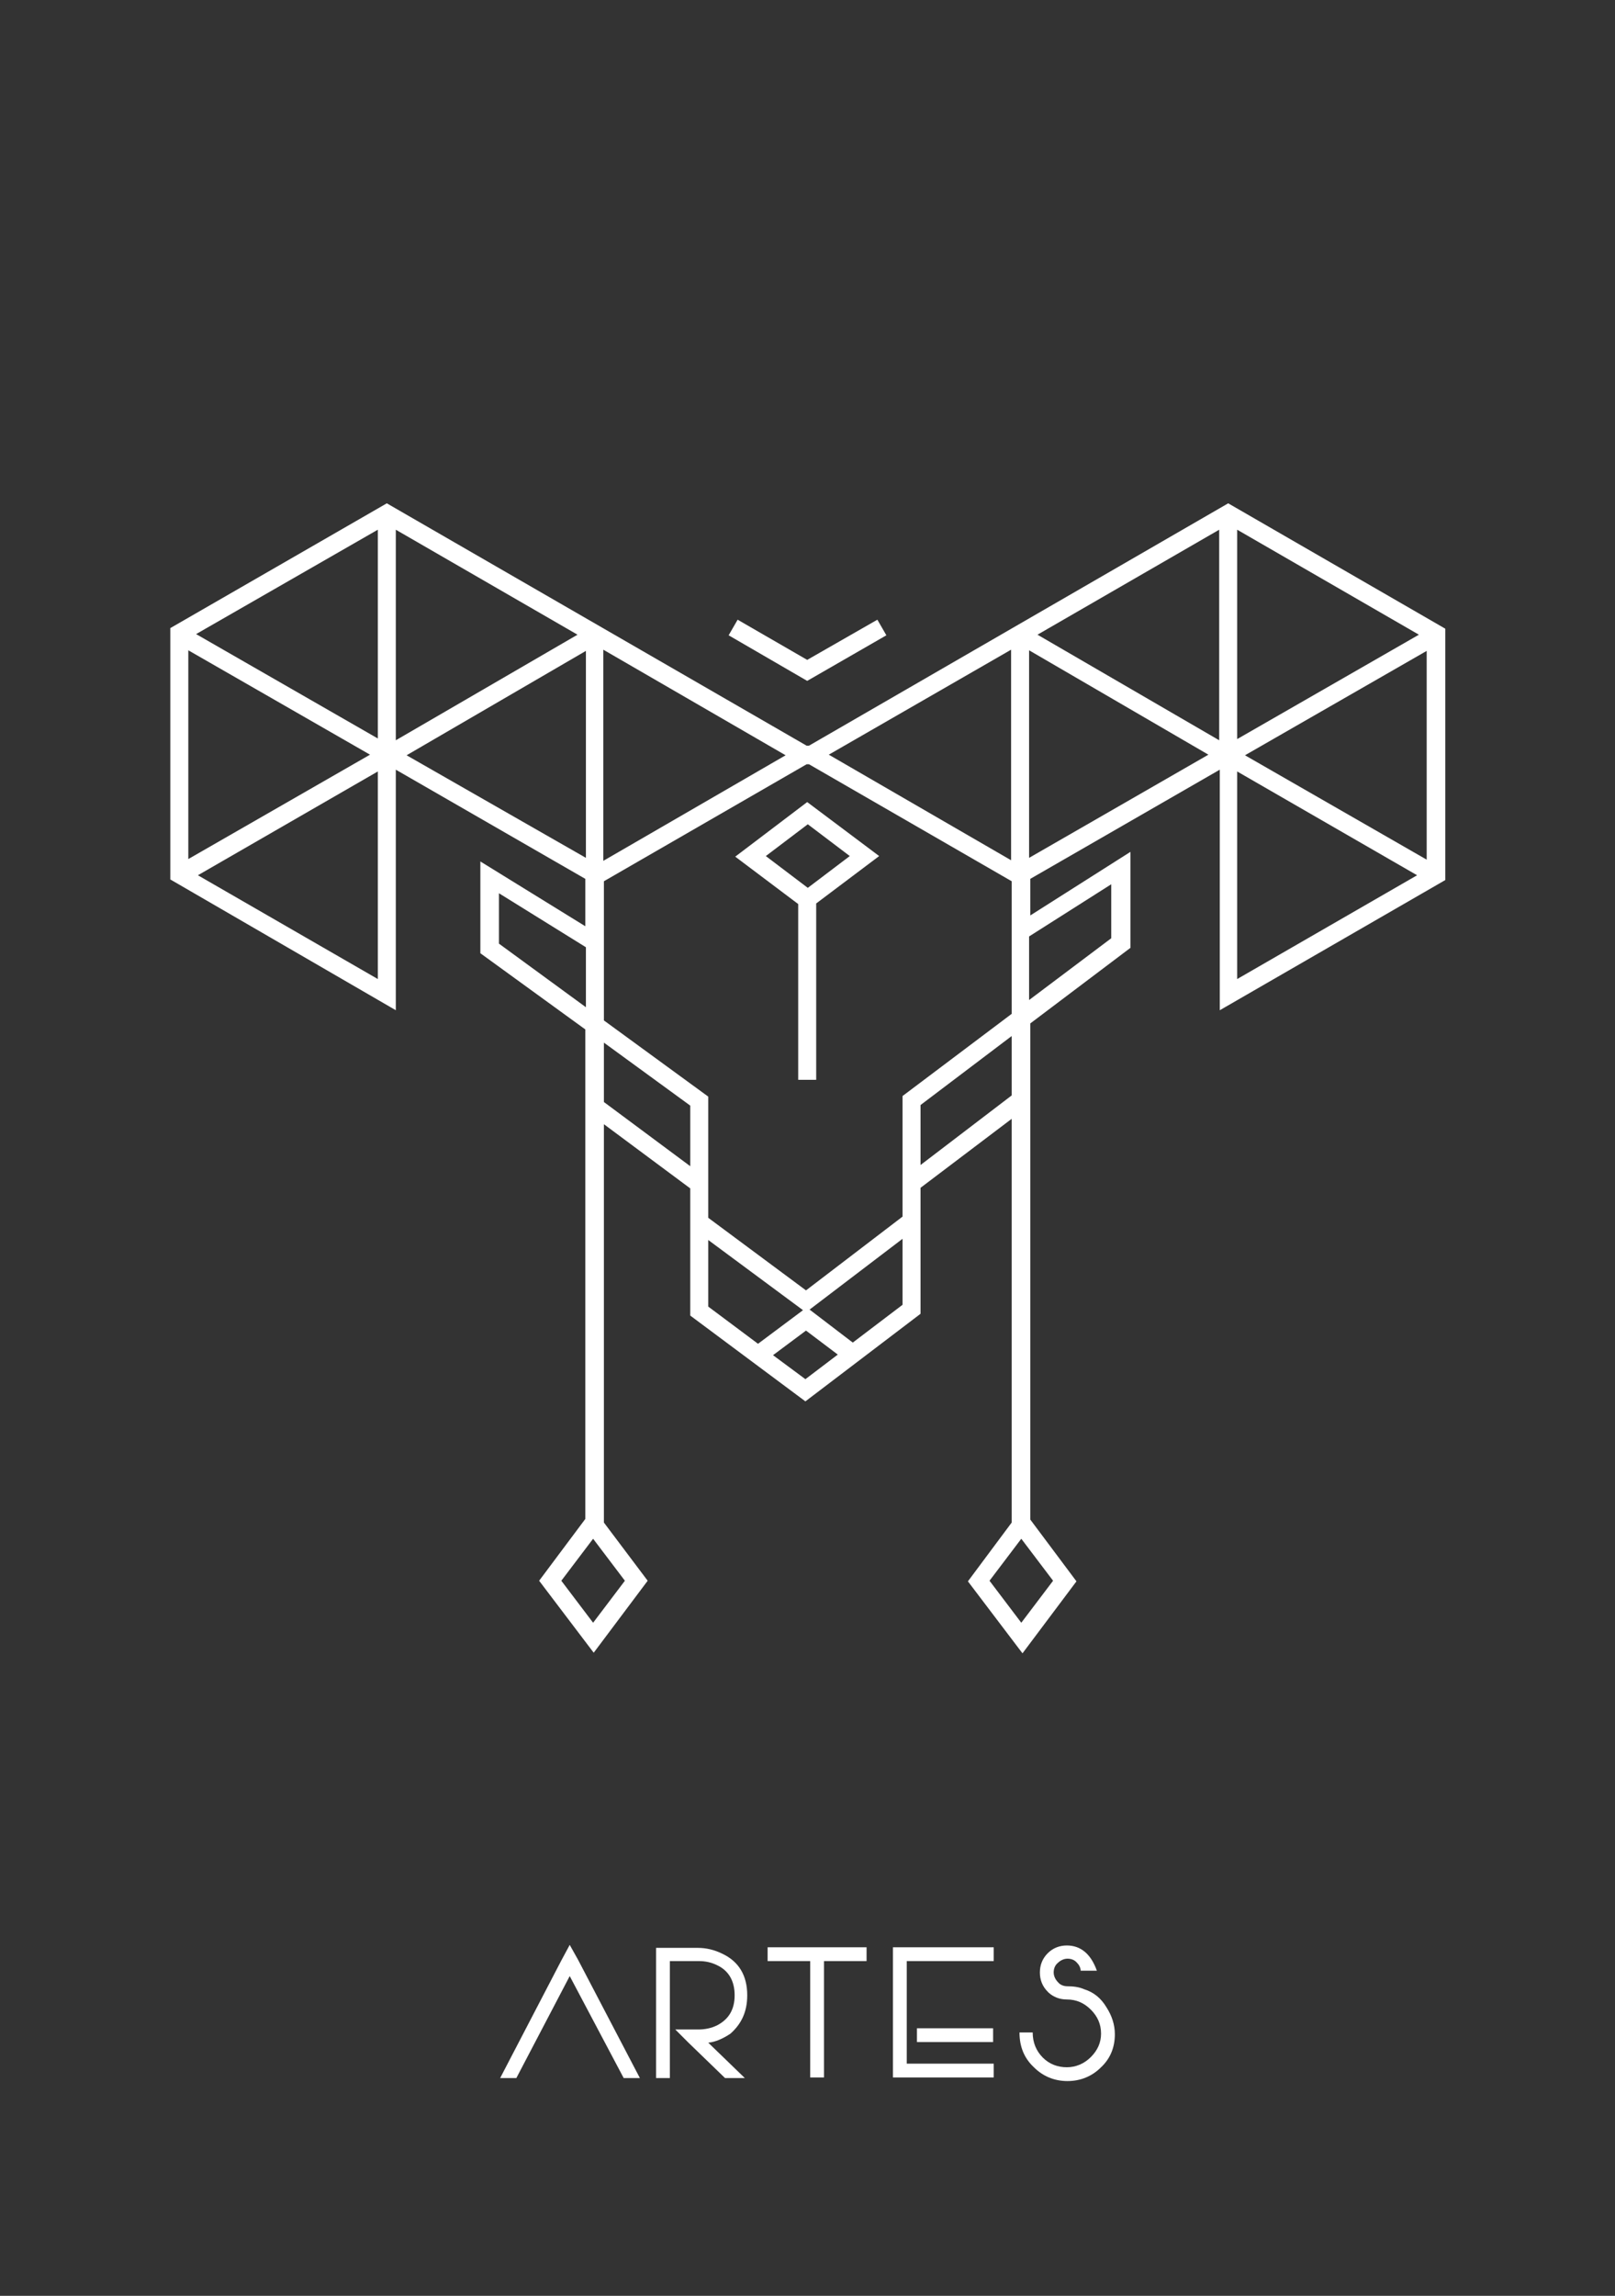<?xml version="1.0" encoding="utf-8"?>
<!-- Generator: Adobe Illustrator 19.0.0, SVG Export Plug-In . SVG Version: 6.00 Build 0)  -->
<svg version="1.1" baseProfile="basic" id="Слой_1"
	 xmlns="http://www.w3.org/2000/svg" xmlns:xlink="http://www.w3.org/1999/xlink" x="0px" y="0px" viewBox="0 0 269.3 382.7"
	 xml:space="preserve">
<rect x="0" y="0" width="269.3" height="382.7" fill="#333333" stroke="none"/>
<style type="text/css">
	.st0{fill:#FFFFFF;}
</style>
<polygon id="XMLID_34_" class="st0" points="95,324.2 93.6,326.8 93.6,326.8 83.4,346.4 86.1,346.4 95,329.4 104,346.4 106.7,346.4 
	96.4,326.7 "/>
<path id="XMLID_33_" class="st0" d="M124.6,332.6c0-3.3-1.4-5.6-4.1-6.9c-1.4-0.7-2.8-1-4.1-1h-5.5h-1.5v21.7h2.3v-19.5h4.8
	c1.1,0,2.1,0.2,3.1,0.7c1.9,0.9,2.9,2.6,2.9,5s-1,4-2.9,5c-1,0.5-2.1,0.7-3.1,0.7h-3.9l2.2,2.2l6.1,5.9h3.3l-6.1-5.9
	c1.2-0.1,2.5-0.7,3.7-1.5C123.6,337.4,124.6,335.4,124.6,332.6z"/>
<polygon id="XMLID_32_" class="st0" points="128,326.9 135.1,326.9 135.1,346.3 137.4,346.3 137.4,326.9 144.5,326.9 144.5,324.6 
	128,324.6 "/>
<polygon id="XMLID_31_" class="st0" points="148.9,346.3 165.7,346.3 165.7,344 151.2,344 151.2,326.9 165.7,326.9 165.7,324.6 
	148.9,324.6 "/>
<rect id="XMLID_30_" x="152.9" y="338.1" class="st0" width="12.7" height="2.3"/>
<path id="XMLID_29_" class="st0" d="M180.8,331.6c-0.9-0.4-1.9-0.5-2.8-0.5c-0.6,0-1.2-0.2-1.6-0.7c-0.4-0.4-0.7-1-0.7-1.6
	c0-0.6,0.2-1.2,0.7-1.6c0.4-0.4,1-0.7,1.6-0.7c0.6,0,1.2,0.2,1.6,0.7c0.4,0.4,0.6,0.9,0.6,1.3l2.7,0c-1-2.8-2.7-4.2-5-4.2
	c-1.2,0-2.3,0.4-3.2,1.3c-0.9,0.9-1.3,2-1.3,3.2c0,1.2,0.4,2.3,1.3,3.2c0,0,0.1,0.1,0.2,0.2c0.8,0.7,1.8,1.1,3,1.1
	c1.6,0,2.9,0.6,4,1.7c1.1,1.1,1.7,2.4,1.7,4c0,1.5-0.6,2.8-1.7,3.9c-1.1,1.1-2.5,1.7-4,1.7c-1.5,0-2.9-0.5-4-1.6
	c-1.1-1.1-1.7-2.5-1.7-4.2h-2.2c0,2.4,0.8,4.3,2.4,5.8c1.5,1.5,3.4,2.3,5.6,2.3c2.2,0,4.1-0.8,5.6-2.3c1.6-1.5,2.3-3.4,2.3-5.5
	c0-1.6-0.5-3.1-1.4-4.5C183.6,333.1,182.4,332.1,180.8,331.6z"/>
<polygon id="XMLID_28_" class="st0" points="147.8,105.9 146.3,103.3 134.6,110 123,103.3 121.5,105.9 134.6,113.5 "/>
<path id="XMLID_48_" class="st0" d="M204.8,83.9l-69.9,40.4h-0.4L64.5,83.9l-36.1,20.8v41.9L66,168.4l0-40.1l31.6,18.2v7.9
	l-17.5-10.8v15.3l17.5,12.7v81.6l-7.7,10.3l9.1,12l9-12l-7.3-9.7v-66.4l14.4,10.7v21.2l19.2,14.3l19.2-14.6v-21l15.2-11.5v67.3
	l-7.3,9.8l9.1,12l9-12l-7.7-10.3v-82.7l16.7-12.6v-16l-16.7,10.6v-6.1l31.6-18.2l0,40.1l37.6-21.7v-41.9L204.8,83.9z M31.4,108.4
	l30.3,17.4l-30.3,17.4V108.4z M63,163.2l-30-17.3l30-17.3L63,163.2z M63,123.1l-30.3-17.4L63,88.3V123.1z M66,88.3l30.3,17.5
	L66,123.4V88.3z M67.8,125.9l29.9-17.4V143L67.8,125.9z M83.2,157.3v-8.4l14.5,9v10L83.2,157.3z M104.2,263.5l-5.3,7l-5.3-7l5.3-7
	L104.2,263.5z M168.6,108.3v35.1l-30.4-17.6L168.6,108.3z M100.6,108.3l30.4,17.6l-30.4,17.6V108.3z M115.1,194.4l-14.4-10.7v-9.9
	l14.4,10.5V194.4z M118.1,217.8v-11.1l15.8,11.7l-7.5,5.6L118.1,217.8z M134.3,229.9l-5.4-4l5.5-4.1l5.3,4L134.3,229.9z
	 M150.5,217.5l-8.3,6.3l-7.2-5.5l15.5-11.8V217.5z M150.5,182.7v20.1l-16.1,12.3l-16.3-12.1v-20.2l-17.4-12.7v-23.2l33.8-19.5h0.4
	l33.8,19.5V169L150.5,182.7z M153.5,194.2v-10l15.2-11.5v9.9L153.5,194.2z M175.6,263.5l-5.3,7l-5.3-7l5.3-7L175.6,263.5z
	 M185.3,147.4v9l-13.7,10.3v-10.6L185.3,147.4z M171.6,143v-34.6l29.9,17.4L171.6,143z M203.3,123.4L173,105.8l30.3-17.5V123.4z
	 M206.3,88.3l30.3,17.5l-30.3,17.4V88.3z M206.3,163.2l0-34.6l30,17.3L206.3,163.2z M237.9,143.3l-30.3-17.4l30.3-17.4V143.3z"/>
<path id="XMLID_40_" class="st0" d="M134.6,133.7l-12,9.1l10.5,7.9V180h3v-29.4l10.5-7.9L134.6,133.7z M134.7,137.4l7,5.3l-7,5.3
	l-7-5.3L134.7,137.4z"/>
</svg>
